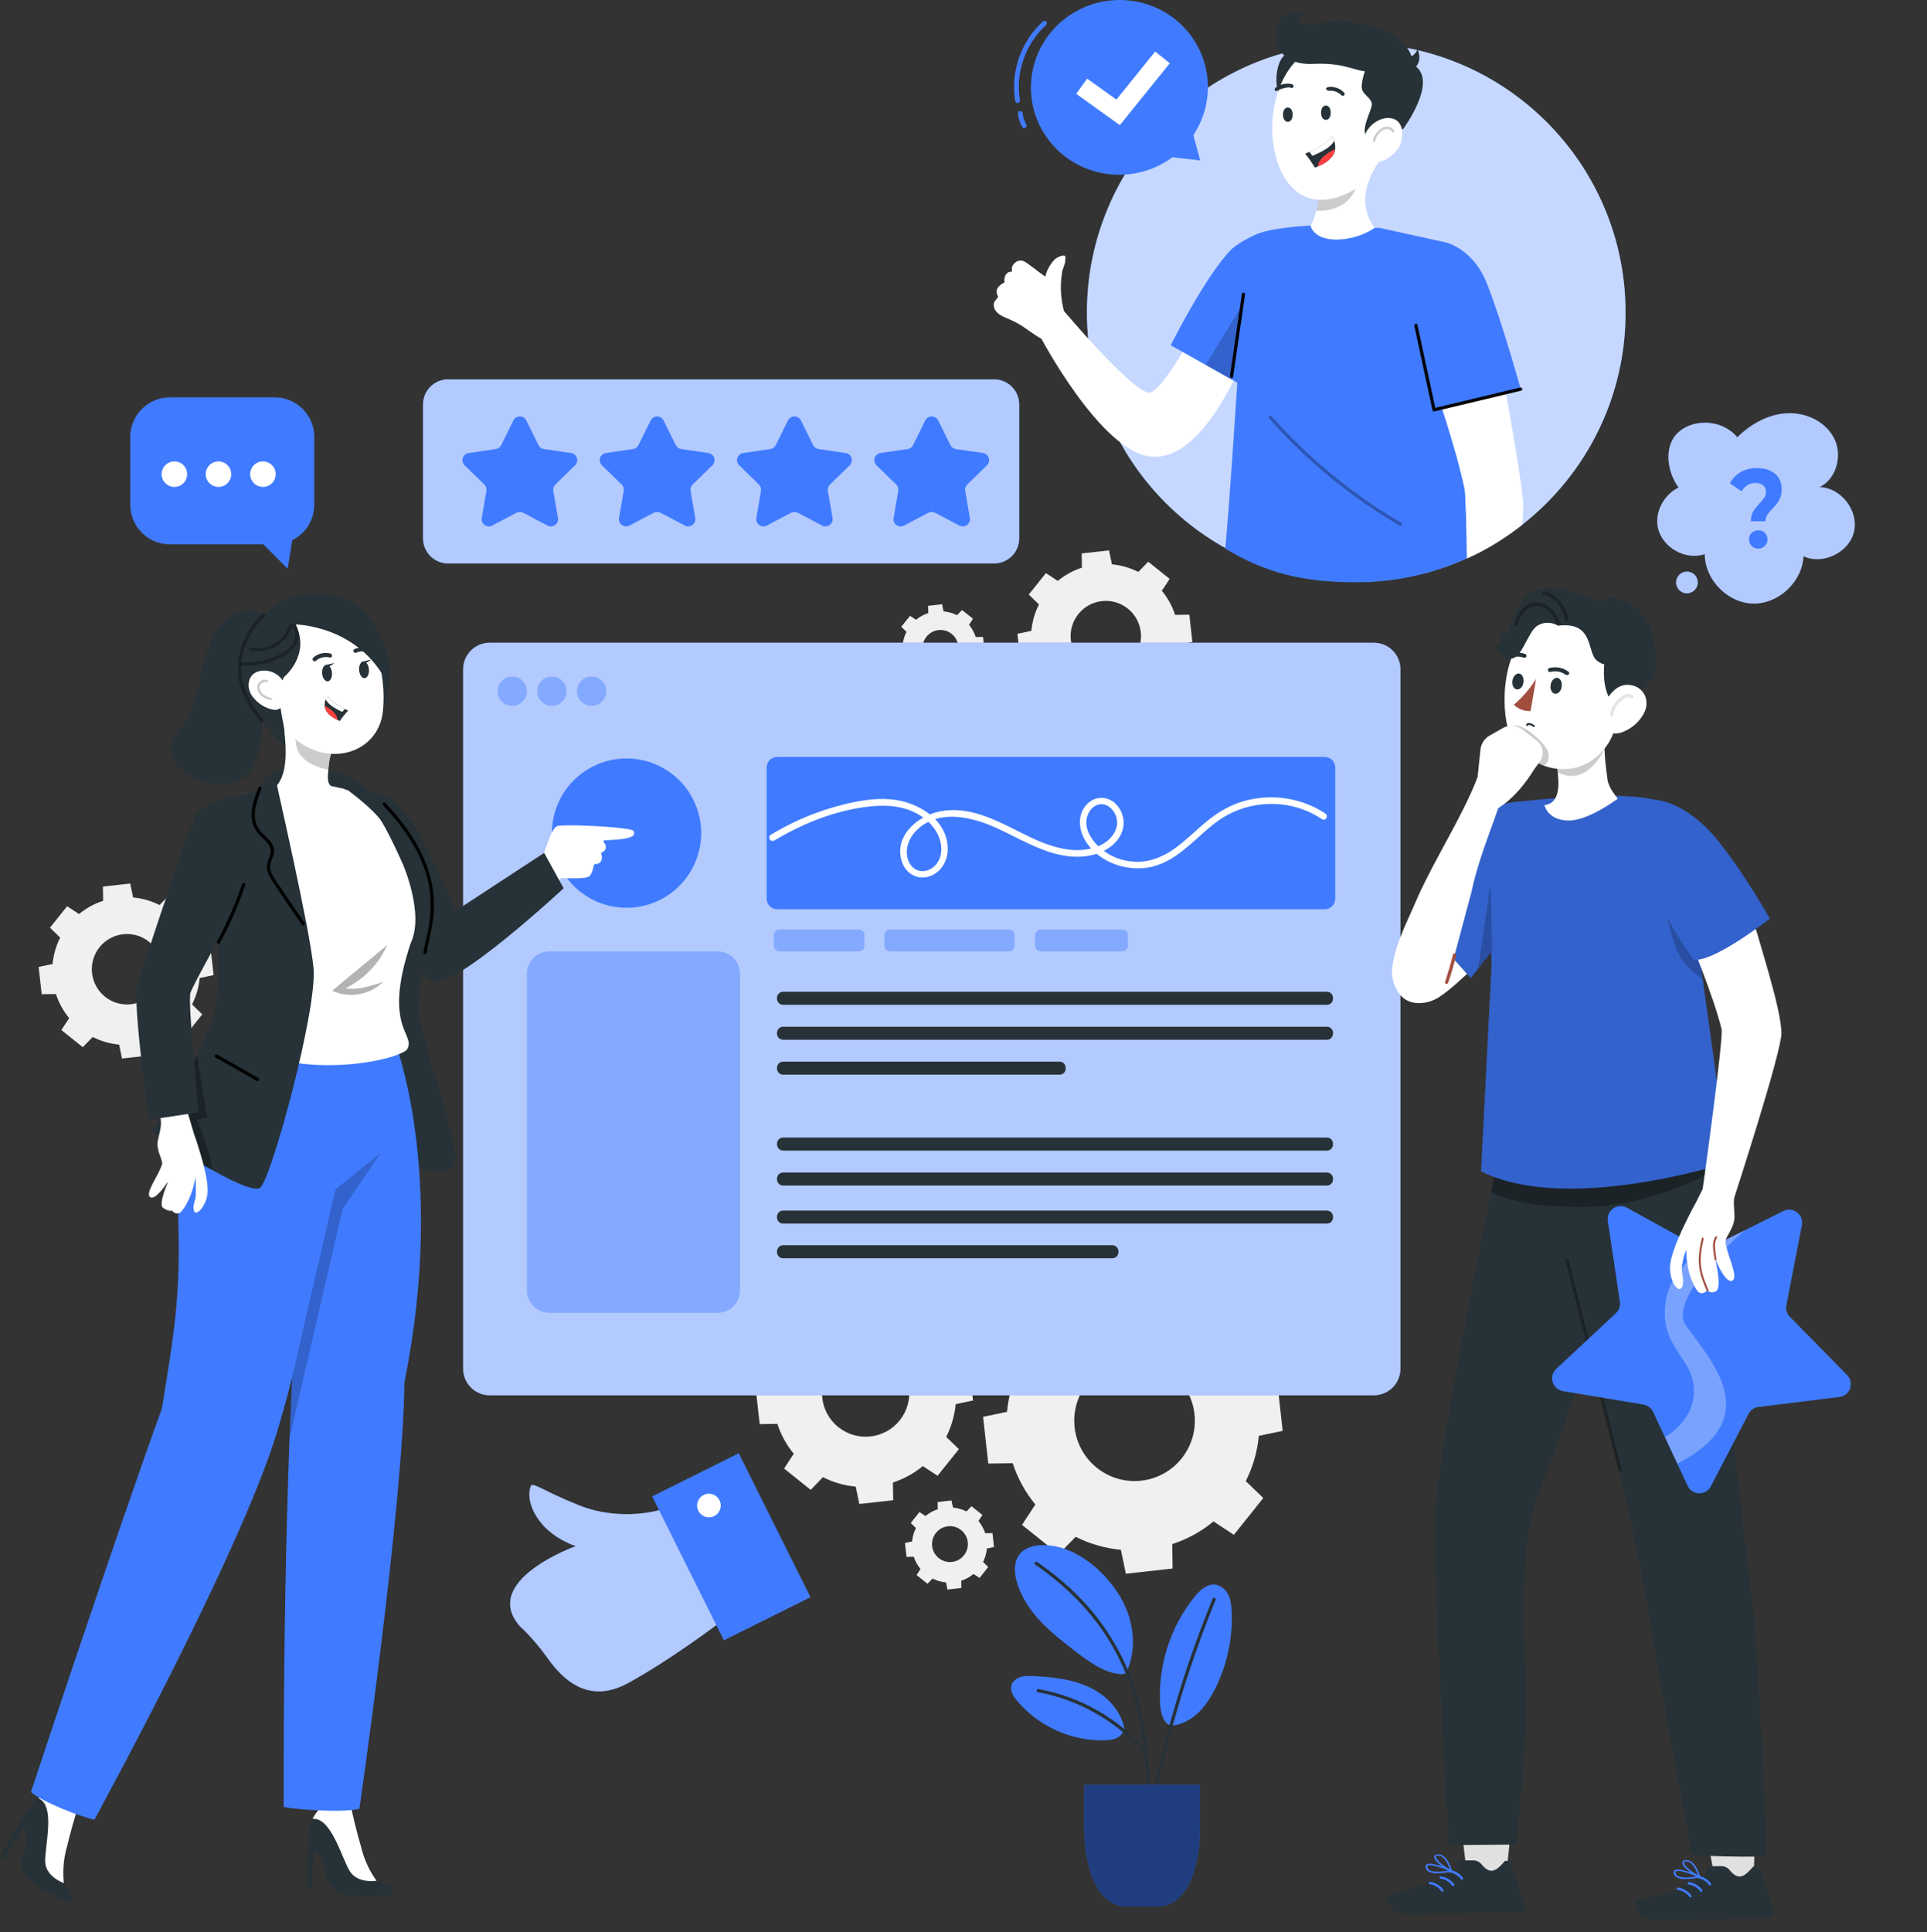 <svg width="404" height="405" viewBox="0 0 404 405" fill="none" xmlns="http://www.w3.org/2000/svg">
<rect x="0" y="0" width="404" height="405" fill="#333333" stroke="none"/>
<g clip-path="url(#clip0_206_1264)">
<path d="M213.853 286.454C212.323 289.468 211.422 292.691 211.122 295.941L206.106 296.979L207.198 306.784L212.314 306.702C213.325 309.807 214.909 312.756 217.066 315.36L214.262 319.63L221.963 325.794L225.514 322.125C228.527 323.654 231.749 324.555 234.999 324.856L236.037 329.872L245.841 328.78L245.759 323.663C248.863 322.653 251.813 321.069 254.416 318.911L258.686 321.715L264.849 314.004L261.18 310.453C262.709 307.44 263.611 304.217 263.911 300.966L268.918 299.929L267.825 290.123L262.709 290.205C261.699 287.101 260.115 284.151 257.958 281.547L260.761 277.277L253.051 271.114L249.501 274.783C246.487 273.253 243.265 272.352 240.015 272.042L238.977 267.026L229.173 268.119L229.255 273.235C226.151 274.246 223.202 275.83 220.598 277.987L216.329 275.183L210.166 282.895L213.834 286.445L213.853 286.454ZM245.759 287.929C251.212 292.29 252.095 300.247 247.735 305.701C243.374 311.154 235.418 312.037 229.965 307.676C224.512 303.315 223.629 295.358 227.99 289.905C232.35 284.451 240.306 283.568 245.759 287.929Z" fill="#F0F0F0"/>
<path d="M164.094 283.778C162.984 285.963 162.337 288.293 162.11 290.651L158.478 291.407L159.27 298.517L162.975 298.454C163.712 300.702 164.859 302.842 166.416 304.726L164.386 307.822L169.966 312.292L172.533 309.634C174.718 310.744 177.048 311.391 179.406 311.618L180.161 315.251L187.262 314.459L187.198 310.753C189.447 310.016 191.586 308.869 193.47 307.312L196.565 309.342L201.035 303.761L198.377 301.194C199.487 299.009 200.134 296.678 200.361 294.32L203.994 293.565L203.202 286.463L199.497 286.527C198.759 284.278 197.612 282.139 196.056 280.254L198.086 277.159L192.505 272.689L189.938 275.347C187.753 274.237 185.423 273.59 183.065 273.363L182.31 269.73L175.209 270.522L175.273 274.227C173.024 274.965 170.885 276.112 169.001 277.669L165.906 275.639L161.436 281.219L164.094 283.787V283.778ZM187.207 284.843C191.158 288.002 191.795 293.765 188.636 297.716C185.478 301.668 179.715 302.305 175.765 299.146C171.814 295.986 171.177 290.224 174.335 286.272C177.494 282.321 183.256 281.684 187.207 284.843Z" fill="#F0F0F0"/>
<path d="M192.032 320.295C191.577 321.187 191.313 322.143 191.222 323.117L189.729 323.426L190.057 326.34L191.577 326.312C191.877 327.232 192.351 328.115 192.988 328.88L192.16 330.145L194.454 331.975L195.51 330.883C196.402 331.338 197.357 331.602 198.332 331.693L198.641 333.186L201.554 332.858L201.527 331.338C202.446 331.038 203.329 330.564 204.094 329.927L205.359 330.755L207.189 328.461L206.097 327.405C206.552 326.513 206.816 325.557 206.907 324.583L208.4 324.273L208.072 321.36L206.552 321.387C206.251 320.468 205.778 319.594 205.141 318.82L205.969 317.554L203.675 315.724L202.619 316.817C201.727 316.362 200.771 316.098 199.797 316.007L199.488 314.513L196.575 314.841L196.602 316.362C195.682 316.662 194.799 317.135 194.035 317.773L192.769 316.944L190.94 319.239L192.032 320.295ZM201.509 320.732C203.129 322.024 203.393 324.391 202.091 326.012C200.798 327.633 198.432 327.897 196.811 326.595C195.191 325.302 194.927 322.935 196.229 321.314C197.521 319.694 199.888 319.43 201.509 320.732Z" fill="#F0F0F0"/>
<path d="M217.821 126.703C216.929 128.46 216.401 130.345 216.228 132.238L213.306 132.848L213.943 138.575L216.929 138.529C217.521 140.341 218.44 142.062 219.706 143.582L218.067 146.077L222.564 149.673L224.64 147.534C226.397 148.426 228.281 148.954 230.174 149.127L230.784 152.049L236.51 151.412L236.465 148.426C238.276 147.834 239.997 146.914 241.517 145.649L244.011 147.288L247.607 142.79L245.468 140.714C246.36 138.957 246.888 137.073 247.061 135.179L249.983 134.569L249.346 128.843L246.36 128.888C245.768 127.076 244.849 125.356 243.583 123.835L245.222 121.341L240.725 117.745L238.649 119.884C236.893 118.992 235.008 118.464 233.115 118.291L232.505 115.368L226.779 116.006L226.824 118.992C225.013 119.584 223.292 120.503 221.772 121.769L219.278 120.13L215.682 124.627L217.821 126.703ZM236.446 127.568C239.633 130.117 240.142 134.76 237.603 137.947C235.054 141.133 230.411 141.643 227.225 139.103C224.039 136.554 223.529 131.911 226.069 128.724C228.618 125.538 233.26 125.028 236.446 127.568Z" fill="#F0F0F0"/>
<path d="M12.617 196.532C11.725 198.289 11.197 200.174 11.024 202.068L8.102 202.678L8.739 208.404L11.725 208.359C12.317 210.17 13.236 211.891 14.501 213.411L12.863 215.906L17.36 219.502L19.435 217.363C21.192 218.255 23.077 218.783 24.97 218.956L25.58 221.878L31.306 221.241L31.26 218.255C33.072 217.663 34.792 216.744 36.313 215.478L38.807 217.117L42.403 212.619L40.263 210.544C41.156 208.786 41.684 206.902 41.856 205.008L44.779 204.398L44.141 198.672L41.156 198.717C40.564 196.906 39.644 195.185 38.379 193.664L40.018 191.17L35.521 187.574L33.445 189.713C31.688 188.821 29.804 188.293 27.91 188.12L27.3 185.198L21.575 185.835L21.62 188.821C19.808 189.413 18.088 190.332 16.568 191.598L14.073 189.959L10.478 194.456L12.617 196.532ZM31.242 197.397C34.428 199.946 34.938 204.589 32.398 207.776C29.849 210.962 25.207 211.472 22.021 208.932C18.834 206.383 18.325 201.74 20.864 198.553C23.413 195.367 28.056 194.857 31.242 197.397Z" fill="#F0F0F0"/>
<path d="M190.047 132.439C189.592 133.331 189.328 134.287 189.237 135.261L187.744 135.571L188.072 138.484L189.592 138.457C189.893 139.376 190.366 140.259 191.003 141.024L190.175 142.289L192.469 144.119L193.525 143.027C194.417 143.482 195.373 143.746 196.347 143.837L196.656 145.33L199.569 145.003L199.542 143.482C200.462 143.182 201.345 142.708 202.109 142.071L203.375 142.899L205.204 140.605L204.112 139.549C204.567 138.657 204.831 137.701 204.922 136.727L206.415 136.417L206.087 133.504L204.567 133.531C204.267 132.612 203.793 131.729 203.156 130.964L203.984 129.698L201.69 127.868L200.635 128.961C199.742 128.506 198.787 128.242 197.813 128.151L197.503 126.658L194.59 126.985L194.617 128.506C193.698 128.806 192.815 129.28 192.05 129.917L190.785 129.088L188.955 131.383L190.047 132.439ZM199.524 132.876C201.144 134.169 201.408 136.536 200.107 138.156C198.814 139.777 196.447 140.041 194.827 138.739C193.206 137.446 192.942 135.079 194.244 133.458C195.537 131.838 197.904 131.574 199.524 132.876Z" fill="#F0F0F0"/>
<path d="M166.743 102.823C166.288 103.715 166.024 104.671 165.933 105.645L164.44 105.955L164.768 108.868L166.288 108.841C166.589 109.76 167.062 110.643 167.699 111.408L166.871 112.674L169.165 114.503L170.221 113.411C171.113 113.866 172.069 114.13 173.043 114.221L173.352 115.714L176.265 115.387L176.238 113.866C177.157 113.566 178.04 113.092 178.805 112.455L180.07 113.284L181.9 110.989L180.808 109.933C181.263 109.041 181.527 108.085 181.618 107.111L183.111 106.801L182.783 103.888L181.263 103.915C180.962 102.996 180.489 102.113 179.852 101.348L180.68 100.082L178.386 98.252L177.33 99.345C176.438 98.89 175.482 98.626 174.508 98.535L174.199 97.042L171.286 97.369L171.313 98.89C170.394 99.19 169.511 99.664 168.746 100.301L167.481 99.472L165.651 101.767L166.743 102.823ZM176.22 103.26C177.84 104.553 178.104 106.92 176.802 108.54C175.51 110.161 173.143 110.425 171.522 109.123C169.902 107.83 169.638 105.463 170.94 103.842C172.233 102.222 174.599 101.958 176.22 103.26Z" fill="#E0E0E0"/>
<path d="M245.45 361.71C247.552 361.591 249.528 360.572 251.075 359.151C252.623 357.731 253.77 355.919 254.726 354.044C257.247 349.064 258.467 343.428 258.23 337.848C258.176 336.655 258.057 335.426 257.539 334.352C257.029 333.268 256.055 332.34 254.871 332.167C253.105 331.912 251.558 333.323 250.438 334.716C245.34 341.025 242.71 349.291 243.237 357.385C243.365 359.37 244.029 361.282 245.45 361.701" fill="#407BFF"/>
<path d="M236.064 350.739C237.794 347.152 237.921 342.9 236.774 339.086C235.636 335.271 233.288 331.884 230.384 329.162C227.198 326.176 223.11 323.882 218.75 323.864C216.893 323.854 214.872 324.355 213.734 325.821C212.514 327.387 212.614 329.608 213.152 331.52C214.025 334.643 215.882 337.429 218.095 339.796C220.307 342.163 222.883 344.166 225.459 346.141C228.354 348.372 231.485 350.675 235.136 350.958" fill="#407BFF"/>
<path d="M235.8 362.839C235.29 358.805 232.159 355.473 228.499 353.716C224.84 351.959 220.689 351.522 216.638 351.322C215.737 351.276 214.808 351.24 213.943 351.513C213.079 351.786 212.278 352.414 212.041 353.288C211.74 354.435 212.46 355.583 213.224 356.493C217.667 361.828 224.621 364.978 231.567 364.796C232.368 364.778 233.188 364.705 233.934 364.404C234.671 364.095 235.336 363.512 235.563 362.738" fill="#407BFF"/>
<path d="M254.225 335.144C248.017 350.32 243.41 366.107 240.47 382.24C240.388 382.667 241.053 382.85 241.126 382.422C244.057 366.289 248.672 350.502 254.88 335.326C255.044 334.916 254.389 334.743 254.225 335.144Z" fill="#263238"/>
<path d="M240.871 377.56C241.107 370.14 240.507 362.638 238.395 355.491C236.283 348.345 232.741 341.944 227.853 336.464C224.767 333.004 221.217 330.009 217.403 327.396C217.038 327.15 216.702 327.742 217.057 327.988C223.556 332.449 229.2 338.093 233.16 344.949C236.738 351.149 238.813 358.113 239.687 365.196C240.197 369.302 240.315 373.436 240.179 377.569C240.161 378.006 240.843 378.006 240.862 377.569L240.871 377.56Z" fill="#263238"/>
<path d="M240.461 367.063C234.644 360.317 226.524 355.619 217.758 354.053C217.33 353.98 217.148 354.636 217.576 354.708C226.242 356.265 234.234 360.881 239.978 367.545C240.27 367.882 240.743 367.391 240.461 367.063Z" fill="#263238"/>
<path d="M227.307 382.804V374.082H251.603V382.804C251.603 382.804 252.068 398.227 243.502 399.629H235.4C226.834 398.227 227.298 382.804 227.298 382.804H227.307Z" fill="#407BFF"/>
<path opacity="0.5" d="M227.307 382.804V374.082H251.603V382.804C251.603 382.804 252.068 398.227 243.502 399.629H235.4C226.834 398.227 227.298 382.804 227.298 382.804H227.307Z" fill="black"/>
<path d="M120.69 324.091C120.69 324.091 100.581 331.32 109.011 340.897C109.011 340.897 111.797 343.346 114.728 347.462C117.65 351.586 123.021 357.449 131.541 352.86C140.062 348.263 150.33 340.533 150.33 340.533L138.36 316.507C138.36 316.507 130.14 319.047 121.319 315.497C113.69 312.429 111.706 310.608 111.287 311.509C110.868 312.42 110.44 315.415 113.299 319.047C116.157 322.68 120.69 324.082 120.69 324.082V324.091Z" fill="#407BFF"/>
<path opacity="0.6" d="M120.69 324.091C120.69 324.091 100.581 331.32 109.011 340.897C109.011 340.897 111.797 343.346 114.728 347.462C117.65 351.586 123.021 357.449 131.541 352.86C140.062 348.263 150.33 340.533 150.33 340.533L138.36 316.507C138.36 316.507 130.14 319.047 121.319 315.497C113.69 312.429 111.706 310.608 111.287 311.509C110.868 312.42 110.44 315.415 113.299 319.047C116.157 322.68 120.69 324.082 120.69 324.082V324.091Z" fill="white"/>
<path d="M154.882 304.614L136.729 313.661L151.765 343.835L169.918 334.787L154.882 304.614Z" fill="#407BFF"/>
<path d="M151.104 315.579C151.104 316.944 149.994 318.055 148.628 318.055C147.263 318.055 146.152 316.944 146.152 315.579C146.152 314.213 147.263 313.102 148.628 313.102C149.994 313.102 151.104 314.213 151.104 315.579Z" fill="white"/>
<path d="M288.034 134.724H102.666C99.589 134.724 97.095 137.218 97.095 140.296V286.9C97.095 289.978 99.589 292.472 102.666 292.472H288.034C291.111 292.472 293.605 289.978 293.605 286.9V140.296C293.605 137.218 291.111 134.724 288.034 134.724Z" fill="#407BFF"/>
<path opacity="0.6" d="M288.034 134.724H102.666C99.589 134.724 97.095 137.218 97.095 140.296V286.9C97.095 289.978 99.589 292.472 102.666 292.472H288.034C291.111 292.472 293.605 289.978 293.605 286.9V140.296C293.605 137.218 291.111 134.724 288.034 134.724Z" fill="white"/>
<path d="M277.72 158.659H162.947C161.721 158.659 160.726 159.653 160.726 160.88V188.375C160.726 189.602 161.721 190.596 162.947 190.596H277.72C278.947 190.596 279.942 189.602 279.942 188.375V160.88C279.942 159.653 278.947 158.659 277.72 158.659Z" fill="#407BFF"/>
<path d="M164.213 210.616H278.157C279.914 210.616 279.914 207.885 278.157 207.885H164.213C162.456 207.885 162.456 210.616 164.213 210.616Z" fill="#263238"/>
<path d="M164.213 217.945H278.157C279.914 217.945 279.914 215.214 278.157 215.214H164.213C162.456 215.214 162.456 217.945 164.213 217.945Z" fill="#263238"/>
<path d="M164.213 248.508H278.157C279.914 248.508 279.914 245.777 278.157 245.777H164.213C162.456 245.777 162.456 248.508 164.213 248.508Z" fill="#263238"/>
<path d="M164.213 256.483H278.157C279.914 256.483 279.914 253.752 278.157 253.752H164.213C162.456 253.752 162.456 256.483 164.213 256.483Z" fill="#263238"/>
<path d="M164.213 263.748H233.169C234.926 263.748 234.926 261.017 233.169 261.017H164.213C162.456 261.017 162.456 263.748 164.213 263.748Z" fill="#263238"/>
<path d="M164.213 241.179H278.157C279.914 241.179 279.914 238.448 278.157 238.448H164.213C162.456 238.448 162.456 241.179 164.213 241.179Z" fill="#263238"/>
<path d="M164.213 225.265H222.118C223.875 225.265 223.875 222.534 222.118 222.534H164.213C162.456 222.534 162.456 225.265 164.213 225.265Z" fill="#263238"/>
<path opacity="0.4" d="M150.467 199.427H115.137C112.558 199.427 110.467 201.518 110.467 204.098V270.513C110.467 273.092 112.558 275.183 115.137 275.183H150.467C153.046 275.183 155.137 273.092 155.137 270.513V204.098C155.137 201.518 153.046 199.427 150.467 199.427Z" fill="#407BFF"/>
<path d="M137.409 189.065C145.379 185.722 149.131 176.551 145.789 168.58C142.447 160.609 133.276 156.857 125.306 160.2C117.336 163.542 113.585 172.713 116.927 180.684C120.269 188.655 129.439 192.407 137.409 189.065Z" fill="#407BFF"/>
<path opacity="0.4" d="M107.39 147.952C109.09 147.952 110.467 146.575 110.467 144.875C110.467 143.176 109.09 141.798 107.39 141.798C105.691 141.798 104.313 143.176 104.313 144.875C104.313 146.575 105.691 147.952 107.39 147.952Z" fill="#407BFF"/>
<path opacity="0.4" d="M115.711 147.952C117.41 147.952 118.788 146.575 118.788 144.875C118.788 143.176 117.41 141.798 115.711 141.798C114.011 141.798 112.634 143.176 112.634 144.875C112.634 146.575 114.011 147.952 115.711 147.952Z" fill="#407BFF"/>
<path opacity="0.4" d="M124.031 147.952C125.73 147.952 127.108 146.575 127.108 144.875C127.108 143.176 125.73 141.798 124.031 141.798C122.332 141.798 120.954 143.176 120.954 144.875C120.954 146.575 122.332 147.952 124.031 147.952Z" fill="#407BFF"/>
<path d="M162.31 176.203C168.427 172.515 175.519 169.711 182.674 169.01C186.124 168.673 189.711 168.992 192.733 170.813C195.446 172.443 197.712 175.429 197.303 178.752C197.093 180.463 196.01 181.993 194.308 182.475C192.879 182.885 191.477 182.302 190.739 181.019C189.383 178.643 190.393 175.738 192.241 173.963C197.048 169.356 204.303 171.359 209.565 173.854C215.436 176.64 221.572 180.564 228.381 179.362C230.957 178.907 233.597 177.505 234.881 175.137C236.019 173.043 235.727 170.513 234.125 168.728C232.523 166.944 230.02 166.725 228.208 168.273C226.123 170.057 225.987 173.025 227.097 175.374C229.519 180.518 236.082 182.931 241.417 181.702C247.27 180.354 250.939 175.128 255.654 171.86C260.688 168.373 267.252 167.59 273.014 169.611C274.489 170.13 275.872 170.849 277.174 171.714C277.902 172.206 278.594 171.022 277.866 170.531C272.978 167.262 266.733 166.315 261.061 167.845C258.24 168.601 255.727 170.003 253.451 171.805C251.175 173.608 248.936 175.92 246.469 177.723C244.002 179.526 241.08 180.791 237.903 180.636C234.726 180.482 231.804 179.125 229.737 176.84C228.554 175.529 227.589 173.772 227.762 171.951C227.908 170.44 228.964 168.837 230.548 168.592C231.959 168.373 233.169 169.393 233.77 170.594C234.453 171.942 234.325 173.417 233.543 174.691C231.813 177.514 228.108 178.342 225.022 178.169C221.344 177.96 217.876 176.439 214.617 174.819C209.091 172.069 203.192 168.728 196.802 170.139C192.187 171.159 187.417 175.347 189.055 180.527C189.765 182.767 191.804 184.305 194.198 183.859C196.966 183.349 198.668 180.764 198.695 178.051C198.759 171.751 192.305 168.018 186.743 167.545C183.147 167.235 179.479 167.936 176.01 168.856C172.542 169.775 169.392 170.95 166.261 172.452C164.659 173.216 163.102 174.072 161.591 174.983C160.835 175.438 161.527 176.621 162.283 176.166L162.31 176.203Z" fill="white"/>
<path opacity="0.4" d="M180.043 194.821H163.43C162.766 194.821 162.228 195.359 162.228 196.022V198.226C162.228 198.889 162.766 199.427 163.43 199.427H180.043C180.707 199.427 181.245 198.889 181.245 198.226V196.022C181.245 195.359 180.707 194.821 180.043 194.821Z" fill="#407BFF"/>
<path opacity="0.4" d="M211.522 194.821H186.616C185.952 194.821 185.414 195.359 185.414 196.022V198.226C185.414 198.889 185.952 199.427 186.616 199.427H211.522C212.186 199.427 212.724 198.889 212.724 198.226V196.022C212.724 195.359 212.186 194.821 211.522 194.821Z" fill="#407BFF"/>
<path opacity="0.4" d="M235.281 194.821H218.204C217.54 194.821 217.002 195.359 217.002 196.022V198.226C217.002 198.889 217.54 199.427 218.204 199.427H235.281C235.945 199.427 236.483 198.889 236.483 198.226V196.022C236.483 195.359 235.945 194.821 235.281 194.821Z" fill="#407BFF"/>
<path d="M208.418 79.525H93.945C91.044 79.525 88.693 81.877 88.693 84.778V112.846C88.693 115.748 91.044 118.1 93.945 118.1H208.418C211.319 118.1 213.67 115.748 213.67 112.846V84.778C213.67 81.877 211.319 79.525 208.418 79.525Z" fill="#407BFF"/>
<path d="M208.418 79.525H93.945C91.044 79.525 88.693 81.877 88.693 84.778V112.846C88.693 115.748 91.044 118.1 93.945 118.1H208.418C211.319 118.1 213.67 115.748 213.67 112.846V84.778C213.67 81.877 211.319 79.525 208.418 79.525Z" fill="#407BFF"/>
<path opacity="0.6" d="M208.418 79.525H93.945C91.044 79.525 88.693 81.877 88.693 84.778V112.846C88.693 115.748 91.044 118.1 93.945 118.1H208.418C211.319 118.1 213.67 115.748 213.67 112.846V84.778C213.67 81.877 211.319 79.525 208.418 79.525Z" fill="white"/>
<path d="M110.349 88.138L112.898 93.3C113.116 93.746 113.544 94.055 114.036 94.128L119.725 94.957C120.963 95.139 121.464 96.668 120.563 97.542L116.439 101.557C116.084 101.903 115.92 102.404 116.002 102.896L116.976 108.568C117.186 109.806 115.893 110.753 114.782 110.161L109.694 107.484C109.257 107.257 108.729 107.257 108.283 107.484L103.194 110.161C102.083 110.743 100.782 109.806 101 108.568L101.974 102.896C102.056 102.404 101.892 101.903 101.537 101.557L97.413 97.542C96.512 96.668 97.013 95.139 98.251 94.957L103.94 94.128C104.432 94.055 104.86 93.746 105.078 93.3L107.627 88.138C108.183 87.009 109.785 87.009 110.34 88.138H110.349Z" fill="#407BFF"/>
<path d="M139.133 88.138L141.682 93.3C141.901 93.746 142.329 94.055 142.82 94.128L148.51 94.957C149.748 95.139 150.249 96.668 149.347 97.542L145.224 101.557C144.869 101.903 144.705 102.404 144.787 102.896L145.761 108.568C145.97 109.806 144.677 110.753 143.567 110.161L138.478 107.484C138.041 107.257 137.513 107.257 137.067 107.484L131.978 110.161C130.868 110.743 129.566 109.806 129.785 108.568L130.759 102.896C130.84 102.404 130.677 101.903 130.322 101.557L126.198 97.542C125.297 96.668 125.797 95.139 127.035 94.957L132.725 94.128C133.216 94.055 133.644 93.746 133.863 93.3L136.412 88.138C136.967 87.009 138.569 87.009 139.124 88.138H139.133Z" fill="#407BFF"/>
<path d="M167.918 88.138L170.467 93.3C170.685 93.746 171.113 94.055 171.604 94.128L177.294 94.957C178.532 95.139 179.033 96.668 178.131 97.542L174.008 101.557C173.653 101.903 173.489 102.404 173.571 102.896L174.545 108.568C174.754 109.806 173.462 110.753 172.351 110.161L167.262 107.484C166.825 107.257 166.297 107.257 165.851 107.484L160.763 110.161C159.652 110.743 158.35 109.806 158.569 108.568L159.543 102.896C159.625 102.404 159.461 101.903 159.106 101.557L154.982 97.542C154.081 96.668 154.581 95.139 155.82 94.957L161.509 94.128C162.001 94.055 162.428 93.746 162.647 93.3L165.196 88.138C165.751 87.009 167.353 87.009 167.909 88.138H167.918Z" fill="#407BFF"/>
<path d="M196.702 88.138L199.251 93.3C199.469 93.746 199.897 94.055 200.389 94.128L206.078 94.957C207.316 95.139 207.817 96.668 206.916 97.542L202.792 101.557C202.437 101.903 202.273 102.404 202.355 102.896L203.329 108.568C203.539 109.806 202.246 110.753 201.135 110.161L196.047 107.484C195.61 107.257 195.082 107.257 194.636 107.484L189.547 110.161C188.436 110.743 187.135 109.806 187.353 108.568L188.327 102.896C188.409 102.404 188.245 101.903 187.89 101.557L183.766 97.542C182.865 96.668 183.366 95.139 184.604 94.957L190.293 94.128C190.785 94.055 191.213 93.746 191.431 93.3L193.98 88.138C194.536 87.009 196.138 87.009 196.693 88.138H196.702Z" fill="#407BFF"/>
<path d="M381.47 102.113C385.038 100.401 386.313 95.448 384.547 91.916C382.781 88.383 378.62 86.426 374.67 86.617C370.719 86.818 367.041 88.884 364.228 91.661C361.406 88.192 355.708 87.564 352.194 90.332C348.744 93.054 349.317 98.626 351.912 102.195C348.871 103.679 346.85 107.311 347.597 110.661C348.516 114.795 353.405 117.535 357.41 116.151C357.41 121.505 362.18 126.403 367.533 126.512C372.876 126.63 377.874 121.942 378.102 116.597C382.18 118.491 387.678 115.814 388.698 111.435C389.717 107.056 385.985 102.222 381.488 102.113H381.47Z" fill="#407BFF"/>
<path d="M355.944 122.087C355.944 123.344 354.925 124.363 353.669 124.363C352.412 124.363 351.393 123.344 351.393 122.087C351.393 120.831 352.412 119.811 353.669 119.811C354.925 119.811 355.944 120.831 355.944 122.087Z" fill="#407BFF"/>
<g opacity="0.6">
<path d="M381.47 102.113C385.038 100.401 386.313 95.448 384.547 91.916C382.781 88.383 378.62 86.426 374.67 86.617C370.719 86.818 367.041 88.884 364.228 91.661C361.406 88.192 355.708 87.564 352.194 90.332C348.744 93.054 349.317 98.626 351.912 102.195C348.871 103.679 346.85 107.311 347.597 110.661C348.516 114.795 353.405 117.535 357.41 116.151C357.41 121.505 362.18 126.403 367.533 126.512C372.876 126.63 377.874 121.942 378.102 116.597C382.18 118.491 387.678 115.814 388.698 111.435C389.717 107.056 385.985 102.222 381.488 102.113H381.47Z" fill="white"/>
</g>
<path opacity="0.6" d="M355.944 122.087C355.944 123.344 354.925 124.363 353.669 124.363C352.412 124.363 351.393 123.344 351.393 122.087C351.393 120.831 352.412 119.811 353.669 119.811C354.925 119.811 355.944 120.831 355.944 122.087Z" fill="white"/>
<path d="M367.56 107.229C367.879 106.692 368.343 106.1 368.944 105.445C369.39 104.971 369.718 104.571 369.927 104.243C370.136 103.915 370.246 103.551 370.246 103.132C370.246 102.55 370.045 102.085 369.645 101.739C369.244 101.402 368.716 101.229 368.052 101.229C367.387 101.229 366.85 101.384 366.358 101.694C365.867 102.003 365.448 102.431 365.111 102.987L362.663 101.302C363.227 100.292 363.992 99.5 364.957 98.944C365.922 98.389 367.069 98.116 368.388 98.116C369.936 98.116 371.183 98.507 372.121 99.281C373.058 100.055 373.532 101.138 373.532 102.513C373.532 103.16 373.441 103.733 373.259 104.225C373.077 104.716 372.858 105.135 372.594 105.472C372.33 105.809 371.993 106.209 371.575 106.646C371.074 107.165 370.71 107.612 370.482 107.967C370.255 108.322 370.136 108.759 370.136 109.259H367.078C367.078 108.431 367.232 107.757 367.551 107.211L367.56 107.229ZM367.232 114.44C366.859 114.066 366.677 113.602 366.677 113.065C366.677 112.528 366.859 112.073 367.223 111.708C367.587 111.344 368.052 111.162 368.616 111.162C369.18 111.162 369.645 111.344 370.009 111.708C370.373 112.073 370.555 112.519 370.555 113.065C370.555 113.611 370.373 114.066 370 114.44C369.627 114.813 369.162 115.004 368.616 115.004C368.07 115.004 367.597 114.813 367.232 114.44Z" fill="#407BFF"/>
<path d="M57.587 83.285H35.612C31.027 83.285 27.31 87.002 27.31 91.588V105.8C27.31 110.385 31.027 114.103 35.612 114.103H57.587C62.172 114.103 65.889 110.385 65.889 105.8V91.588C65.889 87.002 62.172 83.285 57.587 83.285Z" fill="#407BFF"/>
<path d="M52.453 99.391C52.453 100.865 53.654 102.067 55.129 102.067C56.604 102.067 57.805 100.865 57.805 99.391C57.805 97.916 56.604 96.714 55.129 96.714C53.654 96.714 52.453 97.916 52.453 99.391Z" fill="white"/>
<path d="M43.131 99.391C43.131 100.865 44.333 102.067 45.807 102.067C47.282 102.067 48.483 100.865 48.483 99.391C48.483 97.916 47.282 96.714 45.807 96.714C44.333 96.714 43.131 97.916 43.131 99.391Z" fill="white"/>
<path d="M33.882 99.391C33.882 100.865 35.084 102.067 36.558 102.067C38.033 102.067 39.235 100.865 39.235 99.391C39.235 97.916 38.033 96.714 36.558 96.714C35.084 96.714 33.882 97.916 33.882 99.391Z" fill="white"/>
<path d="M54.009 112.919L60.309 119.219L61.601 111.171L54.009 112.919Z" fill="#407BFF"/>
<path d="M284.339 121.987C315.525 121.987 340.806 96.703 340.806 65.514C340.806 34.325 315.525 9.041 284.339 9.041C253.153 9.041 227.872 34.325 227.872 65.514C227.872 96.703 253.153 121.987 284.339 121.987Z" fill="#407BFF"/>
<path opacity="0.7" d="M284.339 121.987C315.525 121.987 340.806 96.703 340.806 65.514C340.806 34.325 315.525 9.041 284.339 9.041C253.153 9.041 227.872 34.325 227.872 65.514C227.872 96.703 253.153 121.987 284.339 121.987Z" fill="white"/>
<path d="M302.008 50.574L289.291 47.779L276.765 47.342C276.747 47.005 263.474 47.688 261.972 50.128C260.862 51.93 258.923 92.125 256.893 114.995C265.44 120.203 273.515 122.06 284.257 122.06C292.668 122.06 300.643 120.212 307.807 116.907C306.978 100.747 305.713 74.044 306.086 67.699C306.632 58.403 301.999 50.574 301.999 50.574H302.008Z" fill="#407BFF"/>
<path d="M262.482 71.24C261.836 72.315 253.297 96.841 241.308 95.712C230.712 94.711 217.94 70.284 217.94 70.284L223.038 65.168C223.038 65.168 236.865 81.592 240.789 82.311C244.066 82.912 255.527 59.942 255.527 59.942L262.482 71.24Z" fill="white"/>
<path d="M208.382 63.502C208.445 63.201 209.283 62.264 209.283 62.264C209.283 62.264 208.946 61.59 208.928 61.253C208.882 60.297 209.783 59.578 210.657 59.177C210.43 58.922 210.475 56.801 212.259 56.947C211.631 55.791 213.215 54.042 214.754 54.807C215.455 55.153 218.304 57.447 219.142 57.985C219.442 56.664 220.088 55.526 221.062 54.425C221.39 54.051 222.573 53.505 223.074 53.578C223.575 53.651 223.302 54.179 223.329 54.68C223.365 55.171 222.783 56.373 222.701 56.865C222.036 60.898 222.592 63.21 223.329 66.57L218.231 70.976C214.681 68.828 214.827 68.254 210.73 66.543C209.265 65.933 208.099 64.977 208.391 63.511L208.382 63.502Z" fill="white"/>
<path d="M212.25 57.138C212.778 57.538 213.334 57.912 213.925 58.23C214.472 58.531 215.091 58.895 215.728 58.95C216.274 58.995 216.784 58.704 217.048 58.23C217.348 57.702 217.303 57.056 217.084 56.501C216.993 56.255 216.593 56.364 216.693 56.61C216.884 57.092 216.948 57.657 216.647 58.103C216.329 58.576 215.801 58.613 215.291 58.431C214.781 58.249 214.299 57.975 213.844 57.712C213.388 57.447 212.906 57.12 212.46 56.783C212.25 56.619 212.05 56.974 212.25 57.138Z" fill="white"/>
<path d="M214.972 58.986C215.345 59.305 215.5 59.851 215.254 60.297C215.009 60.743 214.49 60.925 213.989 60.798C213.434 60.661 212.906 60.352 212.396 60.088C211.868 59.815 211.349 59.514 210.839 59.195C210.612 59.059 210.412 59.405 210.63 59.55C211.267 59.951 211.914 60.315 212.587 60.652C213.188 60.943 213.862 61.344 214.554 61.235C215.091 61.153 215.546 60.752 215.71 60.242C215.892 59.687 215.682 59.068 215.245 58.695C215.045 58.522 214.754 58.813 214.954 58.986H214.972Z" fill="white"/>
<path d="M213.68 61.335C214.071 61.608 214.271 62.127 214.135 62.591C213.98 63.11 213.488 63.429 212.96 63.411C212.378 63.392 211.795 63.092 211.258 62.892C210.657 62.664 210.066 62.437 209.465 62.209C209.219 62.118 209.11 62.509 209.356 62.6C210.12 62.892 210.885 63.183 211.659 63.483C212.287 63.72 212.979 63.984 213.634 63.702C214.781 63.219 214.881 61.672 213.889 60.98C213.671 60.825 213.47 61.18 213.68 61.335Z" fill="white"/>
<path d="M212.605 63.748C212.86 63.948 212.96 64.257 212.924 64.576C212.878 64.913 212.66 65.186 212.369 65.35C211.622 65.787 210.739 65.487 210.047 65.095C209.82 64.968 209.61 65.323 209.838 65.45C210.694 65.924 211.804 66.242 212.678 65.632C213.042 65.377 213.279 65.013 213.324 64.567C213.37 64.157 213.224 63.711 212.887 63.447C212.796 63.374 212.687 63.365 212.596 63.447C212.523 63.52 212.505 63.666 212.596 63.739L212.605 63.748Z" fill="white"/>
<path d="M218.786 58.704C216.702 60.552 216.174 63.611 217.485 66.069C217.612 66.306 217.967 66.097 217.84 65.86C216.611 63.556 217.13 60.725 219.078 58.995C219.278 58.822 218.987 58.531 218.786 58.704Z" fill="white"/>
<path d="M274.58 56.045C272.504 62.874 263.128 82.32 263.128 82.32L245.45 72.369C245.45 72.369 252.75 57.666 258.303 52.131C266.815 45.375 277.256 47.242 274.589 56.045H274.58Z" fill="#407BFF"/>
<path opacity="0.2" d="M258.222 79.552L260.051 64.594L252.75 76.475L258.222 79.552Z" fill="black"/>
<path d="M277.129 36.317L290.711 29.088C290.611 30.062 290.574 31.928 289.782 32.966C282.827 42.052 288.217 47.742 288.217 47.742C284.548 50.446 276.392 51.712 274.78 47.451C275.927 45.184 277.238 39.385 277.129 36.317Z" fill="white"/>
<path opacity="0.2" d="M276.628 40.596L284.257 39.385C283.419 41.679 281.171 44.319 275.927 44.201C275.927 44.201 276.619 41.615 276.628 40.587V40.596Z" fill="black"/>
<path d="M268.563 12.482C266.833 15.404 267.143 22.943 272.04 21.868C276.947 20.794 271.54 7.456 268.563 12.482Z" fill="#263238"/>
<path d="M291.23 22.751C289.81 30.972 289.182 35.643 284.53 39.394C264.494 51.785 260.579 14.521 276.856 9.587C285.204 7.292 292.65 14.521 291.23 22.751Z" fill="white"/>
<path d="M296.601 13.756C296.601 13.756 289.118 12.71 287.862 12.609C286.605 12.509 285.322 16.997 285.504 18.454C285.686 19.911 287.652 20.548 287.598 21.941C287.534 23.125 285.549 26.584 286.259 28.187C287.07 28.824 291.512 26.166 291.512 26.166L294.116 27.121C294.116 27.121 301.58 17.116 296.601 13.756Z" fill="#263238"/>
<path d="M296.464 14.403C297.247 13.702 298.094 12.482 297.165 10.206C297.165 10.825 296.382 11.562 295.9 11.817C295.417 9.942 292.978 6.71 286.114 5.18C277.666 3.305 275.454 6.154 272.996 4.889C270.529 3.623 273.615 2.64 273.615 2.64C273.615 2.64 269.355 1.657 267.98 4.871C266.606 8.094 267.789 13.747 275.326 13.392C282.855 13.037 284.33 15.486 288.126 14.885C290.893 14.539 293.688 14.385 296.473 14.403H296.464Z" fill="#263238"/>
<path d="M293.742 29.862C292.286 34.186 284.757 36.544 285.713 30.08C286.269 23.789 295.618 22.241 293.742 29.862Z" fill="white"/>
<path d="M278.986 23.644C278.986 25.656 276.929 25.601 276.965 23.607C276.965 21.595 279.022 21.65 278.986 23.644Z" fill="#263238"/>
<path d="M271.003 24.044C271.003 26.056 268.945 26.002 268.982 24.008C268.982 21.996 271.039 22.05 271.003 24.044Z" fill="#263238"/>
<path d="M273.542 22.924C273.542 22.924 270.402 26.839 269.355 28.46C270.42 29.652 272.504 29.388 272.504 29.388L273.551 22.924H273.542Z" fill="white"/>
<path d="M281.626 20.075C281.49 20.111 281.344 20.075 281.235 19.975C279.951 18.727 278.513 19.028 278.504 19.028C276.756 18.254 279.987 17.48 281.79 19.41C282.008 19.61 281.908 20.002 281.626 20.075Z" fill="#263238"/>
<path opacity="0.2" d="M292.104 27.513C290.729 25.592 288.289 27.868 288.053 29.579" stroke="black" stroke-width="0.5" stroke-linecap="round" stroke-linejoin="round"/>
<path d="M267.516 19.119C267.225 19.028 267.143 18.609 267.389 18.427C269.118 17.061 270.848 17.653 270.93 17.671C271.412 17.826 271.166 18.6 270.684 18.427C270.42 18.126 268.891 18.418 267.516 19.119Z" fill="#263238"/>
<path d="M273.624 32.22C274.38 33.139 275.063 34.113 275.672 35.142C275.864 35.069 276.064 34.996 276.255 34.906C278.895 33.822 279.76 32.456 279.915 31.264C279.978 30.681 279.905 30.089 279.696 29.534C279.587 29.224 279.432 28.924 279.241 28.651C278.185 30.062 275.809 31.255 274.516 31.837C273.943 32.065 273.624 32.22 273.624 32.22Z" fill="#263238"/>
<path d="M274.516 31.819L275.144 32.666C277.621 31.646 279.223 30.599 279.696 29.516C279.587 29.206 279.432 28.906 279.241 28.633C278.176 30.053 275.809 31.236 274.516 31.819Z" fill="white"/>
<path d="M276.228 34.924C278.868 33.84 279.733 32.475 279.887 31.282C278.895 31.71 277.985 32.311 277.202 33.057C276.692 33.567 276.355 34.214 276.237 34.924H276.228Z" fill="#FF3F3E"/>
<path d="M258.531 78.97C259.36 73.243 260.197 67.508 261.025 61.781C261.089 61.353 260.434 61.162 260.37 61.599C259.542 67.326 258.704 73.061 257.876 78.788C257.812 79.216 258.467 79.407 258.531 78.97Z" fill="black"/>
<path d="M319.304 105.062C318.712 98.353 314.816 75.92 311.894 65.15C311.12 62.282 308.608 59.933 305.422 59.414C304.211 59.223 302.955 59.305 301.853 59.96C298.175 62.145 297.511 69.356 299.204 75.483C301.152 82.52 305.139 93.291 307.124 102.868C307.288 103.669 307.424 109.933 307.533 117.071C311.648 115.295 315.526 112.81 319.131 110.024C319.34 107.766 319.404 106.155 319.313 105.071L319.304 105.062Z" fill="white"/>
<path d="M311.739 59.432C315.117 68.017 318.812 81.555 318.812 81.555L299.65 85.898C297.456 79.134 294.725 71.75 295.372 64.667C296.373 55.035 297.302 49.072 303.21 50.838C306.204 51.73 309.746 54.37 311.739 59.432Z" fill="#407BFF"/>
<path d="M318.721 81.228C312.668 82.675 306.614 84.123 300.56 85.57L300.979 85.807C299.714 79.907 298.439 74.017 297.174 68.118C297.083 67.69 296.428 67.872 296.519 68.3C297.784 74.199 299.058 80.09 300.324 85.989C300.36 86.171 300.57 86.271 300.743 86.226C306.796 84.778 312.85 83.331 318.903 81.883C319.331 81.783 319.149 81.118 318.721 81.228Z" fill="black"/>
<g opacity="0.3">
<path d="M293.761 109.578C283.565 103.633 274.38 96.076 266.569 87.227C266.278 86.9 265.795 87.382 266.087 87.71C273.934 96.596 283.173 104.188 293.415 110.161C293.797 110.379 294.143 109.797 293.761 109.569V109.578Z" fill="black"/>
</g>
<path d="M219.642 29.07C213.643 20.876 215.527 9.423 223.839 3.487C232.15 -2.449 243.757 -0.628 249.746 7.566C254.371 13.884 254.289 22.151 250.192 28.323L251.631 33.631L245.787 32.957C245.705 33.021 245.632 33.085 245.55 33.148C237.239 39.084 225.632 37.264 219.642 29.07Z" fill="#407BFF"/>
<path d="M218.978 4.88C214.517 8.904 212.314 15.231 213.343 21.094" stroke="#407BFF" stroke-linecap="round" stroke-linejoin="round"/>
<path d="M213.907 23.771C213.998 24.672 214.271 25.555 214.726 26.348" stroke="#407BFF" stroke-linecap="round" stroke-linejoin="round"/>
<path d="M234.781 26.229L225.632 19.665L227.917 16.479L234.053 20.876L242.191 10.798L245.249 13.265L234.781 26.229Z" fill="white"/>
<path d="M368.297 375.675L356.126 374.938L359.659 394.776L367.542 396.397L368.297 375.675Z" fill="#E0E0E0"/>
<path d="M357.883 391.189L360.896 391.171C361.579 391.171 362.216 391.489 362.644 392.017C364.465 394.266 365.739 393.41 367.542 391.271C368.734 391.134 369.108 392.445 369.226 392.8L371.784 400.594C372.002 401.249 371.638 401.923 370.956 402.114C370.837 402.15 370.71 402.169 370.582 402.16C366.923 402.178 365.202 402.187 360.651 402.214L346.741 402.287C342.945 402.305 342.016 398.664 343.564 398.318C350.528 396.797 355.425 394.803 357.519 392.837C357.911 392.491 357.483 392.236 357.883 391.18V391.189Z" fill="#263238"/>
<path d="M353.496 393.875C354.442 393.847 355.389 393.729 356.299 393.511C356.381 393.483 356.427 393.392 356.39 393.31C356.372 393.265 356.336 393.228 356.29 393.219C355.862 393.028 352.03 391.371 351.111 392.008C350.938 392.118 350.847 392.318 350.883 392.518C350.901 392.892 351.101 393.237 351.429 393.456C352.057 393.802 352.776 393.957 353.486 393.884L353.496 393.875ZM355.708 393.301C354.606 393.501 352.549 393.775 351.675 393.174C351.447 393.01 351.302 392.764 351.274 392.491C351.256 392.409 351.293 392.318 351.365 392.272C351.875 391.926 354.124 392.655 355.708 393.301Z" fill="#407BFF"/>
<path d="M356.263 393.52C356.263 393.52 356.345 393.529 356.381 393.52C356.427 393.474 356.445 393.41 356.427 393.347C356.427 393.201 355.398 389.669 353.341 389.905C352.831 389.969 352.694 390.206 352.685 390.406C352.594 391.344 355.034 393.101 356.181 393.547L356.272 393.52H356.263ZM353.559 390.188C354.87 390.188 355.708 392.236 355.99 393.064C354.734 392.454 352.958 390.989 353.049 390.415C353.049 390.37 353.049 390.233 353.423 390.197H353.559V390.188Z" fill="#407BFF"/>
<path d="M355.881 393.42C356.918 393.547 357.911 394.139 358.502 394.976" stroke="#407BFF" stroke-width="0.5" stroke-linecap="round" stroke-linejoin="round"/>
<path d="M354.06 394.767C355.098 394.894 356.09 395.486 356.682 396.324" stroke="#407BFF" stroke-width="0.5" stroke-linecap="round" stroke-linejoin="round"/>
<path d="M351.775 395.914C352.813 396.042 353.805 396.633 354.397 397.471" stroke="#407BFF" stroke-width="0.5" stroke-linecap="round" stroke-linejoin="round"/>
<path d="M317.802 374.392L305.139 372.844L307.643 393.565L315.526 395.186L317.802 374.392Z" fill="#E0E0E0"/>
<path d="M305.868 389.978L308.881 389.96C309.564 389.96 310.201 390.279 310.629 390.807C312.449 393.055 313.724 392.199 315.526 390.06C316.719 389.923 317.092 391.234 317.21 391.589L319.768 399.383C319.987 400.038 319.623 400.712 318.94 400.903C318.822 400.94 318.694 400.958 318.567 400.949C314.907 400.967 313.187 400.976 308.635 401.003L294.725 401.076C290.929 401.094 290.001 397.453 291.548 397.107C298.512 395.586 303.41 393.592 305.504 391.626C305.895 391.28 305.467 391.025 305.868 389.969V389.978Z" fill="#263238"/>
<path d="M301.48 392.664C302.427 392.636 303.373 392.518 304.284 392.3C304.366 392.272 304.411 392.181 304.375 392.099C304.357 392.054 304.32 392.017 304.275 392.008C303.847 391.817 300.014 390.16 299.095 390.797C298.922 390.907 298.831 391.107 298.867 391.307C298.886 391.681 299.086 392.027 299.414 392.245C300.042 392.591 300.761 392.746 301.471 392.673L301.48 392.664ZM303.692 392.09C302.591 392.291 300.533 392.564 299.659 391.963C299.432 391.799 299.286 391.553 299.259 391.28C299.241 391.198 299.277 391.107 299.35 391.061C299.86 390.716 302.108 391.444 303.692 392.09Z" fill="#407BFF"/>
<path d="M304.256 392.309C304.256 392.309 304.338 392.318 304.375 392.309C304.42 392.263 304.438 392.199 304.42 392.136C304.42 391.99 303.392 388.458 301.334 388.694C300.824 388.767 300.688 388.995 300.679 389.195C300.588 390.133 303.027 391.89 304.174 392.336L304.265 392.309H304.256ZM301.553 388.977C302.864 388.977 303.701 391.025 303.983 391.854C302.727 391.244 300.952 389.778 301.043 389.204C301.043 389.159 301.043 389.022 301.416 388.986H301.553V388.977Z" fill="#407BFF"/>
<path d="M303.865 392.209C304.903 392.336 305.895 392.928 306.487 393.765" stroke="#407BFF" stroke-width="0.5" stroke-linecap="round" stroke-linejoin="round"/>
<path d="M302.044 393.556C303.082 393.683 304.074 394.275 304.666 395.113" stroke="#407BFF" stroke-width="0.5" stroke-linecap="round" stroke-linejoin="round"/>
<path d="M299.769 394.703C300.806 394.831 301.799 395.422 302.39 396.26" stroke="#407BFF" stroke-width="0.5" stroke-linecap="round" stroke-linejoin="round"/>
<path d="M314.507 240.114C314.552 241.052 301.771 301.44 301.016 316.18C300.26 330.919 303.819 386.746 303.819 386.746L317.884 386.646C317.884 386.646 320.642 361.218 319.887 350.621C319.122 340.023 318.84 323.399 322.308 313.84C325.776 304.28 337.41 272.798 337.41 272.798L333.323 243.264L314.507 240.114Z" fill="#263238"/>
<path d="M359.84 237.902C361.361 238.767 361.688 255.646 361.616 274.428C361.552 293.21 366.668 327.687 367.733 339.523C368.798 351.358 370.637 389.131 370.154 389.159C369.663 389.186 353.951 389.323 354.397 388.358C354.843 387.402 351.129 371.196 346.45 342.536C341.853 314.432 333.277 283.996 331.511 274.51C330.128 267.044 327.479 254.18 327.479 254.18L326.769 239.504L359.85 237.893L359.84 237.902Z" fill="#263238"/>
<path opacity="0.3" d="M360.969 244.42C360.969 244.42 347.943 252.751 332.376 252.978C316.81 253.206 312.668 249.737 312.668 249.737L313.269 246.496L360.969 244.42Z" fill="black"/>
<g opacity="0.3">
<path d="M339.959 308.104C338.721 303.161 337.474 298.226 336.236 293.283C334.251 285.398 332.267 277.514 330.291 269.63C329.836 267.8 329.372 265.979 328.917 264.149C328.808 263.721 328.152 263.903 328.261 264.331C329.5 269.275 330.747 274.209 331.985 279.153C333.969 287.037 335.954 294.921 337.929 302.806C338.384 304.635 338.849 306.456 339.304 308.286C339.413 308.714 340.068 308.532 339.959 308.104Z" fill="black"/>
</g>
<path d="M349.554 168.928C349.554 168.928 353.423 177.541 354.825 188.976C357.282 208.987 361.57 235.826 361.752 243.801C361.752 243.801 328.553 254.581 310.51 245.522L312.704 202.486L312.067 170.494L318.931 168C318.931 168 345.594 164.813 349.545 168.937L349.554 168.928Z" fill="#407BFF"/>
<path opacity="0.2" d="M349.554 168.928C349.554 168.928 353.423 177.541 354.825 188.976C357.282 208.987 361.57 235.826 361.752 243.801C361.752 243.801 328.553 254.581 310.51 245.522L312.704 202.486L312.067 170.494L318.931 168C318.931 168 345.594 164.813 349.545 168.937L349.554 168.928Z" fill="black"/>
<path opacity="0.2" d="M349.081 189.613C349.081 189.613 350.191 197.388 352.585 201.093C353.978 203.251 356.982 205.345 356.982 205.345L356.09 198.071L349.081 189.604V189.613Z" fill="black"/>
<path d="M317.911 193.437C317.256 193.601 308.353 204.99 308.353 204.99C308.353 204.99 297.866 193.892 296.81 189.112C296.81 189.112 308.617 171.805 310.164 170.776C314.288 168.027 318.931 167.991 318.931 167.991L317.911 193.437Z" fill="#407BFF"/>
<path opacity="0.2" d="M317.911 193.437C317.256 193.601 308.353 204.99 308.353 204.99C308.353 204.99 297.866 193.892 296.81 189.112C296.81 189.112 308.617 171.805 310.164 170.776C314.288 168.027 318.931 167.991 318.931 167.991L317.911 193.437Z" fill="black"/>
<path opacity="0.2" d="M312.859 199.364C312.85 198.963 312.449 184.287 312.468 184.952C312.486 185.607 309.891 203.042 309.891 203.042L312.859 199.364Z" fill="black"/>
<path d="M323.774 168.755C327.242 168.391 326.887 164.13 326.468 160.871C326.295 159.706 326.031 158.559 325.676 157.421L331.721 152.377L337.192 147.743C336.855 149.782 336.618 151.831 336.5 153.897C336.2 157.466 336.6 160.316 337.064 163.739C337.492 165.268 338.421 166.452 339.167 167.417C339.167 167.417 332.959 172.115 328.698 171.996C324.438 171.878 323.792 168.755 323.792 168.755H323.774Z" fill="white"/>
<path opacity="0.2" d="M336.582 156.62C336.582 156.62 332.995 165.241 326.568 161.873L326.477 160.37L336.591 156.62H336.582Z" fill="black"/>
<path d="M339.813 137.182C337.774 131.219 331.093 127.814 324.893 129.58C316.345 132.02 314.452 143.956 315.845 151.412C317.401 159.706 327.715 164.404 334.57 158.75C339.14 154.99 339.295 150.21 340.314 142.144C340.533 140.487 340.369 138.793 339.813 137.191V137.182Z" fill="white"/>
<path d="M313.387 134.697C313.387 134.697 314.179 135.616 314.916 135.352C314.179 134.15 314.27 132.666 315.153 131.61C315.153 131.61 315.69 132.885 316.318 132.912C316.7 129.908 318.039 127.104 320.16 124.891C323.837 120.794 335.908 126.075 335.908 126.075C335.908 126.075 338.794 123.626 343.382 127.777C347.06 131.11 347.497 137.91 347.151 140.833C345.812 143.655 342.654 146.386 338.366 147.77C336.263 145.376 336.118 141.761 336.327 139.267C335.69 139.094 335.098 138.766 334.616 138.302C332.731 136.499 334.133 130.217 326.632 131.155C325.303 130.345 323.628 130.336 322.353 131.137C320.05 132.475 318.803 139.813 315.617 137.674C312.431 135.525 313.387 134.706 313.387 134.706V134.697Z" fill="#263238"/>
<path d="M327.397 143.965C327.306 144.884 326.605 145.521 325.958 145.403C325.312 145.285 324.948 144.438 325.103 143.528C325.257 142.617 325.913 141.971 326.541 142.089C327.169 142.208 327.551 143.036 327.397 143.965Z" fill="#263238"/>
<path d="M319.395 143.063C319.304 143.983 318.585 144.62 317.956 144.502C317.328 144.383 316.946 143.537 317.101 142.626C317.256 141.716 317.911 141.069 318.539 141.188C319.167 141.306 319.54 142.198 319.395 143.063Z" fill="#263238"/>
<path d="M315.735 138.193C315.881 138.265 316.063 138.265 316.2 138.193C317.146 137.601 318.339 137.473 319.413 137.837C319.641 137.938 319.905 137.837 320.005 137.637C320.105 137.428 320.005 137.173 319.786 137.082C318.439 136.581 316.928 136.727 315.735 137.473C315.526 137.592 315.453 137.847 315.581 138.047C315.626 138.101 315.681 138.147 315.735 138.193Z" fill="#263238"/>
<path d="M328.653 141.47C328.744 141.47 328.826 141.425 328.899 141.37C329.053 141.188 329.017 140.924 328.817 140.778C327.679 139.931 326.177 139.658 324.793 140.041C324.566 140.123 324.447 140.359 324.529 140.578C324.62 140.796 324.875 140.906 325.103 140.833C326.204 140.56 327.388 140.787 328.28 141.461C328.398 141.516 328.544 141.516 328.662 141.461L328.653 141.47Z" fill="#263238"/>
<path d="M344.829 149.127C343.91 151.157 342.171 152.741 339.986 153.515C337.092 154.525 335.317 152.076 335.835 149.327C336.327 146.887 338.402 143.336 341.452 143.546C344.502 143.755 345.922 146.614 344.829 149.127Z" fill="white"/>
<g opacity="0.1">
<path d="M338.221 149.882C338.339 148.917 338.794 147.989 339.459 147.288C340.014 146.705 341.161 145.758 341.989 146.332C342.353 146.587 342.69 145.995 342.335 145.74C341.252 144.984 339.841 145.931 339.067 146.705C338.211 147.561 337.683 148.681 337.538 149.882C337.52 150.064 337.711 150.228 337.884 150.228C338.084 150.228 338.202 150.074 338.23 149.882H338.221Z" fill="black"/>
</g>
<path d="M322.044 142.326C320.77 144.329 319.204 146.15 317.392 147.725C318.312 148.626 319.586 149.109 320.888 149.045L322.053 142.326H322.044Z" fill="#A24E3F"/>
<g opacity="0.3">
<path d="M327.014 130.436C326.623 129.352 326.122 128.469 325.285 127.659C324.529 126.931 323.528 126.412 322.472 126.321C321.234 126.211 320.014 126.785 319.167 127.668C318.321 128.551 317.793 129.707 317.447 130.882C317.319 131.301 317.984 131.483 318.102 131.064C318.639 129.28 319.732 127.313 321.762 127.031C322.554 126.922 323.273 127.122 323.974 127.532C325.175 128.233 325.885 129.361 326.35 130.627C326.495 131.037 327.16 130.864 327.005 130.445L327.014 130.436Z" fill="black"/>
</g>
<g opacity="0.3">
<path d="M328.735 129.89C328.453 127.113 326.459 124.673 323.774 123.872C323.355 123.744 323.173 124.409 323.591 124.527C325.958 125.228 327.797 127.422 328.052 129.89C328.098 130.327 328.78 130.327 328.735 129.89Z" fill="black"/>
</g>
<path d="M341.088 253.142L356.063 261.427C356.846 261.864 357.792 261.882 358.584 261.482L373.896 253.843C375.908 252.842 378.202 254.581 377.774 256.784L374.524 273.59C374.351 274.464 374.624 275.375 375.252 276.012L387.25 288.221C388.825 289.823 387.878 292.545 385.648 292.818L368.662 294.921C367.779 295.031 366.996 295.568 366.586 296.36L358.684 311.546C357.647 313.539 354.77 313.485 353.814 311.445L346.568 295.941C346.186 295.131 345.439 294.557 344.556 294.411L327.679 291.589C325.458 291.216 324.629 288.466 326.277 286.928L338.785 275.247C339.44 274.637 339.75 273.745 339.613 272.862L337.083 255.937C336.746 253.716 339.113 252.068 341.079 253.16L341.088 253.142Z" fill="#407BFF"/>
<path opacity="0.3" d="M365.712 257.931C365.712 257.931 349.326 272.015 353.477 277.878C358.821 285.416 370.236 297.252 351.666 306.802L349.062 301.221C349.062 301.221 355.362 297.853 355.134 291.225C354.907 284.606 348.489 282.667 349.062 274.191C349.636 265.706 357.019 262.21 357.019 262.21L365.712 257.931Z" fill="white"/>
<path d="M363.91 249.619L357.701 247.761L355.489 252.186C355.198 252.687 354.943 253.16 354.734 253.552C352.895 257.139 350.391 262.246 350.137 265.278C349.882 268.31 351.812 271.259 352.622 269.821C353.259 268.692 352.44 266.607 352.594 265.551C352.986 262.911 353.532 262.028 353.532 262.028C353.532 267.126 355.489 270.358 356.126 270.841C357.009 271.505 357.902 270.486 357.902 270.486C357.902 270.486 358.766 271.296 359.804 270.622C361.069 269.794 359.558 263.794 359.558 263.794C359.558 263.794 361.707 269.165 363.163 268.446C364.611 267.736 362.053 263.102 361.752 260.325C361.643 259.287 363.646 257.43 363.637 255.045C363.637 253.561 363.209 251.476 363.91 249.628V249.619Z" fill="white"/>
<path d="M358.175 270.422C357.528 268.874 356.882 267.299 356.654 265.624C356.372 263.63 356.7 261.618 357.173 259.679C357.237 259.424 356.836 259.315 356.782 259.57C356.308 261.536 355.981 263.566 356.245 265.588C356.472 267.317 357.119 268.938 357.792 270.531C357.892 270.768 358.293 270.668 358.184 270.422H358.175Z" fill="#A24E3F"/>
<path d="M359.85 263.903C359.74 263.12 359.595 262.337 359.549 261.545C359.504 260.817 359.576 260.07 359.986 259.451C360.132 259.233 359.777 259.023 359.631 259.242C359.203 259.897 359.094 260.689 359.139 261.454C359.185 262.31 359.34 263.166 359.458 264.012C359.494 264.276 359.886 264.158 359.85 263.903Z" fill="#A24E3F"/>
<path d="M365.776 186.654L352.585 192.217C354.879 198.59 359.158 208.586 360.924 215.687C361.397 217.59 356.973 249.218 356.973 249.218L363.564 251.112C363.564 251.112 373.604 220.276 373.486 216.47C373.313 210.944 369.044 198.389 365.785 186.654H365.776Z" fill="white"/>
<path d="M342.317 170.121C341.925 177.395 348.316 191.953 355.07 201.157C359.222 201.794 371.028 192.572 371.028 192.572C371.028 192.572 365.011 181.72 358.867 174.673C351.129 166.215 342.554 166.161 342.317 170.121Z" fill="#407BFF"/>
<g opacity="0.2">
<path d="M342.317 170.121C341.925 177.395 348.316 191.953 355.07 201.157C359.222 201.794 371.028 192.572 371.028 192.572C371.028 192.572 365.011 181.72 358.867 174.673C351.129 166.215 342.554 166.161 342.317 170.121Z" fill="black"/>
</g>
<path opacity="0.2" d="M323.601 160.461C323.956 160.407 324.884 159.733 324.657 157.931C324.42 156.128 319.641 151.831 317.638 152.077C315.635 152.322 317.074 155.035 317.074 155.035C317.074 155.035 322.153 159.833 322.399 159.952C323.164 160.316 323.61 160.471 323.61 160.471L323.601 160.461Z" fill="black"/>
<path d="M321.726 152.04C321.434 151.812 321.107 151.639 320.742 151.576C320.606 151.548 320.469 151.53 320.333 151.567C320.178 151.603 320.041 151.712 319.978 151.858C319.932 151.958 319.95 152.076 320.051 152.14C320.142 152.195 320.287 152.168 320.333 152.067C320.333 152.058 320.342 152.04 320.351 152.031C320.351 152.031 320.378 151.985 320.369 152.004C320.36 152.022 320.378 151.995 320.387 151.995C320.36 152.004 320.406 151.976 320.387 151.995C320.387 151.995 320.406 151.985 320.415 151.976C320.387 151.976 320.406 151.976 320.415 151.976C320.424 151.976 320.487 151.967 320.451 151.967C320.415 151.967 320.469 151.967 320.487 151.967C320.506 151.967 320.524 151.967 320.533 151.967C320.606 151.967 320.633 151.976 320.715 151.995C320.988 152.049 321.234 152.168 321.452 152.341C321.543 152.413 321.662 152.422 321.744 152.341C321.817 152.268 321.835 152.122 321.744 152.049L321.726 152.04Z" fill="#263238"/>
<path d="M322.226 155.29C322.226 155.29 322.208 155.281 322.199 155.272L319.013 152.814C317.857 151.967 316.318 151.885 315.08 152.605L312.267 154.207C311.211 154.817 310.51 155.909 310.383 157.138L309.782 162.865C306.851 170.695 300.825 179.99 297.211 188.093C295.326 192.608 292.568 197.597 291.894 202.714C291.612 204.844 292.24 206.984 293.615 208.623C295.927 211.263 300.087 210.28 302.035 208.768C303.628 207.831 307.552 204.152 307.561 204.143L304.748 200.993L308.499 186.964C309.828 180.636 312.34 174.564 314.115 169.384C318.448 166.762 321.553 161.399 321.553 161.399L322.754 159.742C323.819 158.368 323.583 156.374 322.226 155.29ZM303.647 203.342C303.647 203.433 303.647 203.515 303.628 203.515C303.628 203.461 303.647 203.397 303.647 203.342Z" fill="white"/>
<path d="M303.61 206.001C304.256 204.116 304.812 202.204 305.276 200.265C305.376 199.837 304.721 199.655 304.62 200.083C304.156 202.022 303.592 203.934 302.955 205.819C302.809 206.237 303.473 206.41 303.61 206.001Z" fill="#A24E3F"/>
<path d="M90.613 190.842C90.704 191.716 86.872 208.013 87.9 213.603C88.929 219.193 96.603 240.56 95.311 244.029C94.018 247.507 77.678 242.672 77.678 242.672L56.422 162.219C57.714 161.017 70.486 160.27 75.192 163.957C75.693 164.349 77.851 166.343 78.397 166.78C82.957 170.412 89.193 177.368 90.604 190.842H90.613Z" fill="#263238"/>
<path d="M126.316 176.221C126.116 176.02 132.752 176.239 132.916 174.819C133.007 174.027 132.952 173.926 130.039 173.571C127.126 173.207 118.287 172.752 116.876 173.153C115.465 173.553 114.345 178.779 113.608 179.589C112.871 180.39 107.29 184.979 107.29 184.979L111.705 189.95L117.677 184.023C117.677 184.023 122.711 184.378 123.53 183.677C124.35 182.976 124.495 181.11 124.495 181.11C124.495 181.11 126.817 181.474 126.016 178.779C126.016 178.779 128.082 178.051 126.325 176.23L126.316 176.221Z" fill="white"/>
<path d="M117.049 174.373C117.932 174.3 119.061 174.2 119.716 174.919C120.372 175.638 120.317 176.967 120.244 177.905C120.199 178.46 120.135 179.07 119.953 179.598C119.771 180.126 119.079 179.498 118.86 179.243C118.305 178.588 118.141 177.659 118.46 176.858C118.515 176.722 118.351 176.549 118.205 176.603C117.531 176.876 116.812 176.967 116.102 176.84C115.847 176.794 115.738 177.186 115.993 177.231C116.785 177.368 117.577 177.295 118.314 176.995L118.059 176.74C117.759 177.495 117.85 178.36 118.241 179.061C118.515 179.553 119.434 180.618 120.071 180.126C120.426 179.862 120.454 179.216 120.526 178.815C120.617 178.278 120.672 177.723 120.672 177.177C120.672 176.275 120.617 175.219 119.935 174.546C119.179 173.808 118.014 173.854 117.04 173.936C116.776 173.954 116.776 174.364 117.04 174.345L117.049 174.373Z" fill="white"/>
<path d="M126.434 176.057C125.397 175.775 124.295 175.765 123.239 175.893C122.693 175.957 122.147 176.066 121.619 176.221C121.164 176.357 120.654 176.512 120.399 176.949C120.262 177.177 120.617 177.386 120.754 177.158C121 176.749 121.628 176.639 122.056 176.53C122.538 176.403 123.039 176.321 123.539 176.275C124.468 176.193 125.433 176.212 126.334 176.457C126.589 176.53 126.698 176.13 126.443 176.066L126.434 176.057Z" fill="white"/>
<path d="M123.485 183.349C122.575 183.167 121.673 182.976 120.763 182.794C120.335 182.703 119.853 182.657 119.452 182.475C119.052 182.293 118.76 181.847 119.152 181.501C119.461 181.237 119.953 181.182 120.335 181.21C120.79 181.246 121.236 181.264 121.692 181.274C122.611 181.301 123.521 181.301 124.441 181.383C124.705 181.401 124.705 180.991 124.441 180.973C123.33 180.882 122.22 180.9 121.1 180.846C120.317 180.809 119.052 180.618 118.624 181.519C118.46 181.874 118.569 182.275 118.842 182.548C119.143 182.858 119.58 182.967 119.998 183.049C121.127 183.286 122.247 183.513 123.376 183.741C123.631 183.795 123.74 183.395 123.485 183.349Z" fill="white"/>
<path d="M120.344 179.034C122.11 178.815 124.022 178.579 125.77 178.979C126.025 179.034 126.134 178.642 125.879 178.588C124.086 178.178 122.147 178.397 120.344 178.624C120.089 178.661 120.08 179.07 120.344 179.034Z" fill="white"/>
<path d="M114.081 178.779L95.538 190.915C95.538 190.915 93.435 185.789 90.978 180.736C88.465 175.583 84.068 166.989 79.28 166.379C77.705 166.179 75.52 165.633 74.546 166.024C66.863 169.129 77.204 189.103 77.204 189.103C77.204 189.103 86.599 203.643 90.877 205.618C95.156 207.585 118.169 186.19 118.169 186.19L114.081 178.77V178.779Z" fill="#263238"/>
<path d="M89.421 199.791C89.94 196.778 90.823 193.883 90.959 190.815C91.168 186.235 89.949 181.765 87.791 177.741C85.934 174.272 83.476 171.168 80.8 168.309C80.5 167.991 80.017 168.473 80.317 168.792C84.441 173.198 88.137 178.315 89.63 184.251C90.549 187.92 90.44 191.661 89.685 195.349C89.393 196.778 89.011 198.18 88.765 199.618C88.692 200.046 89.348 200.228 89.421 199.801V199.791Z" fill="black"/>
<path d="M15.248 397.708C14.82 396.606 14.183 395.586 13.373 394.721C13.373 394.721 12.098 390.188 15.685 380.701L12.426 377.56C11.27 376.486 9.549 376.231 8.129 376.941C7.929 377.023 7.747 377.15 7.592 377.314C6.864 378.115 6.19 378.962 5.58 379.854C3.523 382.913 1.666 386.082 -0.009 389.359L0.674 389.778L4.379 383.933C5.644 381.939 5.863 385.235 5.043 387.666C4.224 390.097 3.842 392.983 8.311 395.632C13.537 398.7 15.876 399.701 15.248 397.726V397.708Z" fill="#263238"/>
<path d="M16.841 377.223C16.841 377.223 15.348 381.648 14.119 386.783C13.354 389.359 13.1 392.054 13.373 394.721C13.373 394.721 9.64 393.41 9.477 390.333C9.313 387.256 11.734 378.48 8.084 376.959C8.694 376.549 9.34 376.213 10.032 375.958C11.06 375.493 16.832 377.223 16.832 377.223H16.841Z" fill="white"/>
<path d="M82.047 395.941C81.128 395.186 80.072 394.603 78.925 394.23C78.925 394.23 75.566 390.888 74 380.883L69.594 379.709C68.056 379.326 66.426 379.936 65.534 381.229C65.397 381.402 65.306 381.602 65.252 381.812C65.015 382.859 64.842 383.924 64.751 384.998C64.469 388.649 64.414 392.318 64.587 395.978L65.388 396.014L65.725 389.131C65.844 386.782 67.664 389.55 68.156 392.072C68.647 394.585 69.74 397.289 74.956 397.453C81.037 397.616 83.567 397.362 82.047 395.941Z" fill="#263238"/>
<path d="M73.281 377.296C73.281 377.296 74.173 381.875 75.648 386.946C76.258 389.559 77.368 392.036 78.934 394.23C78.934 394.23 75.029 394.885 73.363 392.272C71.697 389.669 69.457 380.837 65.525 381.265C65.853 380.619 66.253 380.009 66.727 379.454C67.391 378.552 73.29 377.287 73.29 377.287L73.281 377.296Z" fill="white"/>
<path d="M82.439 217.353C82.439 217.353 93.809 245.221 84.778 289.759C84.541 315.697 75.347 379.135 75.347 379.135C72.289 379.991 62.603 379.399 59.48 378.762C59.48 378.762 59.207 328.324 61.383 286.072C54.792 242.709 55.247 219.757 55.247 219.757L82.439 217.344V217.353Z" fill="#407BFF"/>
<path d="M76.567 218.819C76.567 218.819 65.525 275.83 58.042 300.302C50.177 325.994 20.683 379.709 19.8 381.429C16.213 380.646 8.685 377.56 6.491 375.639C6.491 375.639 23.796 323.208 33.946 295.231C36.249 280.892 37.824 272.498 37.414 257.312C36.659 229.171 49.913 217.062 49.913 217.062L76.576 218.828L76.567 218.819Z" fill="#407BFF"/>
<path opacity="0.2" d="M70.332 249.309L79.763 241.734L71.834 253.433L60.646 301.704L61.21 288.821L70.332 249.309Z" fill="black"/>
<path d="M84.323 180.809C84.323 180.809 89.093 191.461 86.089 197.734C80.017 215.933 87.564 216.753 85.233 220.112C81.756 222.852 60.327 226.521 49.084 217.809C50.577 210.407 50.923 197.688 45.443 176.621C44.26 172.078 47.036 167.444 51.652 166.279C51.943 166.206 52.243 166.142 52.544 166.106C53.891 165.915 55.329 165.733 56.795 165.596C61.929 165.014 64.869 164.959 70.031 165.095C70.932 165.141 70.195 164.986 72.935 165.633C72.935 165.633 78.415 169.693 79.963 172.142C81.619 174.764 84.241 180.609 84.314 180.827L84.323 180.809Z" fill="white"/>
<g opacity="0.3">
<path d="M81.182 198.089C79.462 202.004 76.294 205.281 72.407 207.166C75.074 207.557 77.741 206.683 80.29 205.819C77.623 208.541 73.117 209.324 69.658 207.667C73.344 204.517 77.496 201.23 81.182 198.08V198.089Z" fill="black"/>
</g>
<path d="M36.167 155.336C36.613 153.916 37.687 152.832 38.534 151.63C40.136 149.382 40.974 146.641 41.62 143.91C42.257 141.179 42.721 138.393 43.686 135.771C44.651 133.149 46.181 130.654 48.465 129.189C50.75 127.723 53.891 127.495 56.076 129.134L57.241 129.334C55.184 137.983 55.885 147.106 54.465 155.891C54.109 158.113 53.554 160.425 52.079 162.064C49.713 164.686 45.689 164.759 42.375 163.712C40.573 163.138 38.798 162.264 37.523 160.798C36.258 159.333 35.575 157.202 36.167 155.336Z" fill="#263238"/>
<path d="M54.747 129.371C57.396 126.785 59.844 125.256 63.349 124.718C66.426 124.245 70.777 124.591 73.581 126.102C77.395 128.16 79.708 132.612 81.155 137.036C82.784 141.998 80.791 148.089 78.469 152.65C77.505 154.535 76.649 155.318 74.755 155.126L74.055 156.119C68.319 157.867 63.112 163.93 52.38 147.488C48.83 142.053 50.295 133.713 54.756 129.371H54.747Z" fill="#263238"/>
<path d="M69.339 164.722C68.438 163.948 68.784 162.282 68.911 160.653C68.993 159.405 69.339 158.094 69.758 156.82L67.983 155.108L58.825 147.461C59.526 153.032 61.474 161.982 57.305 165.396L54.947 165.696C56.486 166.734 60.718 171.878 69.858 172.269C74.81 172.479 73.7 167.481 72.261 165.378C70.004 164.895 69.33 164.731 69.33 164.731L69.339 164.722Z" fill="white"/>
<path opacity="0.2" d="M68.966 161.381C66.526 160.944 62.976 159.524 62.257 156.838C61.956 155.736 61.874 154.626 61.911 153.888L69.321 157.976C69.284 159.041 68.738 159.87 68.975 161.381H68.966Z" fill="black"/>
<path d="M54.874 138.757C56.458 147.206 56.941 150.802 61.82 154.862C69.157 160.971 79.271 157.785 80.263 149.181C81.155 141.443 78.415 128.924 69.594 126.111C60.9 123.335 53.281 130.308 54.865 138.748L54.874 138.757Z" fill="white"/>
<path d="M67.537 141.079C67.582 142.034 68.092 142.808 68.656 142.817C69.23 142.817 69.648 142.062 69.603 141.106C69.558 140.15 69.048 139.376 68.483 139.367C67.91 139.367 67.491 140.123 67.537 141.079Z" fill="#263238"/>
<path d="M65.907 138.62C66.016 138.639 66.135 138.602 66.217 138.529C67.582 137.346 69.084 137.81 69.093 137.81C69.312 137.883 69.539 137.765 69.603 137.537C69.658 137.319 69.521 137.073 69.303 137C69.221 136.973 67.345 136.39 65.652 137.865C65.479 138.01 65.47 138.275 65.634 138.457C65.707 138.548 65.807 138.593 65.916 138.611L65.907 138.62Z" fill="#263238"/>
<path d="M78.215 137.045C78.315 137.018 78.406 136.954 78.451 136.854C78.561 136.654 78.469 136.408 78.251 136.299C76.094 135.188 74.364 136.035 74.291 136.071C74.082 136.171 74.018 136.417 74.136 136.617C74.255 136.818 74.528 136.9 74.728 136.79C74.792 136.754 76.157 136.117 77.869 137.009C77.978 137.064 78.105 137.073 78.206 137.045H78.215Z" fill="#263238"/>
<path d="M72.498 139.513C72.498 139.513 74.145 142.581 75.857 144.429C76.157 144.757 76.039 145.276 75.638 145.458C74.61 145.94 73.326 145.704 73.326 145.704L72.498 139.513Z" fill="white"/>
<path d="M68.147 139.44L70.131 138.957C70.131 138.957 67.737 140.769 68.147 139.44Z" fill="#263238"/>
<path d="M75.283 140.387C75.329 141.361 75.839 142.153 76.403 142.153C76.977 142.153 77.395 141.379 77.35 140.405C77.304 139.431 76.794 138.639 76.23 138.639C75.657 138.639 75.238 139.413 75.283 140.387Z" fill="#263238"/>
<path d="M75.839 138.73L77.823 138.247C77.823 138.247 76.003 139.749 75.839 138.73Z" fill="#263238"/>
<path d="M59.617 153.36C50.914 148.316 48.903 126.639 63.986 124.755C79.07 122.87 81.228 143.255 81.228 143.255C75.156 131.028 61.984 130.9 61.984 130.9C65.197 137.373 59.489 141.971 59.489 141.971C57.596 146.432 59.617 151.339 59.626 153.351L59.617 153.36Z" fill="#263238"/>
<path d="M52.899 145.931C54.082 147.588 55.848 148.535 57.396 148.772C59.735 149.127 60.582 145.403 59.59 143.209C58.697 141.242 56.321 140.095 54.137 140.742C51.979 141.379 51.542 144.037 52.889 145.931H52.899Z" fill="white"/>
<path opacity="0.2" d="M55.921 142.772C55.175 142.535 54.437 143.054 54.228 143.664C53.973 144.402 54.474 146.059 56.749 146.468" stroke="black" stroke-width="0.5" stroke-linecap="round" stroke-linejoin="round"/>
<g opacity="0.3">
<path d="M61.365 131.146C61.993 132.111 62.029 133.395 61.611 134.46C61.137 135.653 59.99 136.481 58.889 137.064C56.358 138.402 53.39 138.948 50.541 138.866C50.104 138.857 50.104 139.54 50.541 139.549C53.7 139.64 57.132 139.003 59.845 137.309C60.937 136.627 61.938 135.689 62.339 134.433C62.721 133.249 62.63 131.865 61.947 130.818C61.711 130.454 61.119 130.791 61.356 131.164L61.365 131.146Z" fill="black"/>
</g>
<g opacity="0.3">
<path d="M55.074 128.697C51.925 131.665 49.785 135.953 49.867 140.332C49.949 144.711 52.152 148.116 54.665 151.312C54.938 151.658 55.42 151.175 55.147 150.829C52.753 147.779 50.632 144.32 50.55 140.332C50.468 136.126 52.525 132.029 55.557 129.179C55.875 128.879 55.393 128.397 55.074 128.697Z" fill="black"/>
</g>
<g opacity="0.3">
<path d="M60.609 131.137C59.517 134.487 55.985 136.435 52.553 135.689C52.125 135.598 51.943 136.253 52.371 136.344C56.176 137.164 60.054 135.033 61.264 131.31C61.401 130.891 60.746 130.709 60.609 131.128V131.137Z" fill="black"/>
</g>
<path d="M57.633 162.483C58.124 165.287 64.933 194.375 65.734 202.932C66.545 211.49 57.023 246.669 54.601 248.918C52.18 251.167 31.179 237.146 31.889 236.946C32.599 236.745 43.668 218.983 45.198 211.345C46.727 203.706 44.46 173.79 44.151 170.531C43.85 167.271 48.894 167.526 53.9 165.432L56.422 162.228L57.623 162.492L57.633 162.483Z" fill="#263238"/>
<path opacity="0.3" d="M41.292 221.205L43.459 234.269L41.256 234.679C41.256 234.679 44.733 243.109 44.378 245.185L39.417 242.827L36.613 230.309L41.283 221.214L41.292 221.205Z" fill="black"/>
<path d="M49.503 167.144C46.654 167.308 41.738 169.019 40.801 171.423C37.26 180.463 30.223 201.731 28.748 206.856C27.81 210.107 31.188 234.724 31.188 234.724L41.675 233.177C41.675 233.177 39.253 209.597 39.954 208.004C42.594 202.059 52.516 185.935 53.727 180.554C54.947 175.174 56.094 170.212 53.063 167.991C52.152 167.326 50.577 167.071 49.503 167.135V167.144Z" fill="#263238"/>
<path d="M33.654 234.369C34 236.09 33.309 237.847 33.081 239.149C32.717 241.234 34.219 243.155 33.964 244.047C33.281 246.432 30.305 250.101 31.488 250.939C32.671 251.777 35.384 247.397 35.384 247.397C35.384 247.397 33.072 252.432 34.192 253.188C35.748 254.235 35.967 253.57 35.967 253.57C35.967 253.57 36.44 254.626 37.551 254.289C38.233 254.08 40.236 251.203 41.001 246.742C41.001 246.742 41.101 248.199 41.046 250.566C41.028 251.513 40.373 252.569 40.628 253.688C40.992 255.263 43.286 252.778 43.513 250.083C43.741 247.397 42.284 242.554 41.192 239.149C41.074 238.776 40.91 238.33 40.728 237.847L39.426 233.495" fill="white"/>
<path d="M36.076 253.661C36.914 252.35 37.742 251.021 38.215 249.528C38.762 247.789 38.78 245.95 38.652 244.147C38.625 243.71 37.942 243.71 37.97 244.147C38.097 245.886 38.088 247.661 37.56 249.346C37.105 250.775 36.295 252.059 35.494 253.315C35.257 253.688 35.849 254.025 36.085 253.661H36.076Z" fill="white"/>
<path d="M35.612 247.634C36.049 246.268 36.759 244.73 36.14 243.31C36.067 243.137 35.821 243.1 35.675 243.191C35.502 243.291 35.475 243.492 35.557 243.656C35.812 244.238 35.73 244.903 35.575 245.504C35.402 246.159 35.175 246.806 34.965 247.452C34.829 247.871 35.493 248.053 35.621 247.634H35.612Z" fill="white"/>
<path d="M63.886 193.501C62.148 190.997 60.436 188.475 58.752 185.926C57.969 184.733 56.731 183.322 56.64 181.838C56.567 180.618 57.45 179.58 57.459 178.369C57.478 176.303 55.311 175.338 54.292 173.808C52.526 171.15 53.827 167.954 54.829 165.287C54.983 164.877 54.319 164.695 54.173 165.105C53.254 167.554 52.234 170.139 53.063 172.77C53.39 173.817 54.009 174.637 54.783 175.401C55.794 176.394 57.05 177.341 56.695 178.934C56.44 180.081 55.794 181.028 56.003 182.257C56.231 183.55 57.095 184.66 57.796 185.726C59.59 188.457 61.419 191.161 63.286 193.847C63.531 194.202 64.123 193.865 63.877 193.501H63.886Z" fill="black"/>
<path d="M46.09 197.688C48.22 193.774 50.004 189.686 51.433 185.471C51.579 185.052 50.914 184.879 50.778 185.289C49.367 189.449 47.601 193.482 45.498 197.343C45.288 197.725 45.88 198.071 46.09 197.688Z" fill="black"/>
<path d="M54.191 225.984C51.306 224.346 48.429 222.698 45.543 221.059C45.161 220.84 44.815 221.432 45.197 221.651C48.083 223.29 50.96 224.937 53.846 226.576C54.228 226.795 54.574 226.203 54.191 225.984Z" fill="black"/>
<path d="M72.981 148.954C72.343 149.637 71.761 150.365 71.233 151.13C71.087 151.066 70.932 150.993 70.787 150.92C68.757 149.964 68.129 148.863 68.065 147.925C68.037 147.47 68.129 147.005 68.32 146.587C68.42 146.35 68.556 146.122 68.72 145.922C69.494 147.069 71.315 148.098 72.307 148.617C72.744 148.817 72.99 148.954 72.99 148.954H72.981Z" fill="#263238"/>
<path d="M72.289 148.599L71.752 149.227C69.84 148.326 68.62 147.442 68.302 146.568C68.402 146.332 68.538 146.104 68.702 145.904C69.476 147.06 71.296 148.08 72.289 148.599Z" fill="white"/>
<path d="M70.796 150.938C68.766 149.982 68.138 148.881 68.074 147.943C68.839 148.316 69.531 148.826 70.113 149.445C70.495 149.864 70.732 150.383 70.796 150.938Z" fill="#FF3F3E"/>
</g>
<defs>
<clipPath id="clip0_206_1264">
<rect width="404" height="405" fill="white"/>
</clipPath>
</defs>
</svg>

